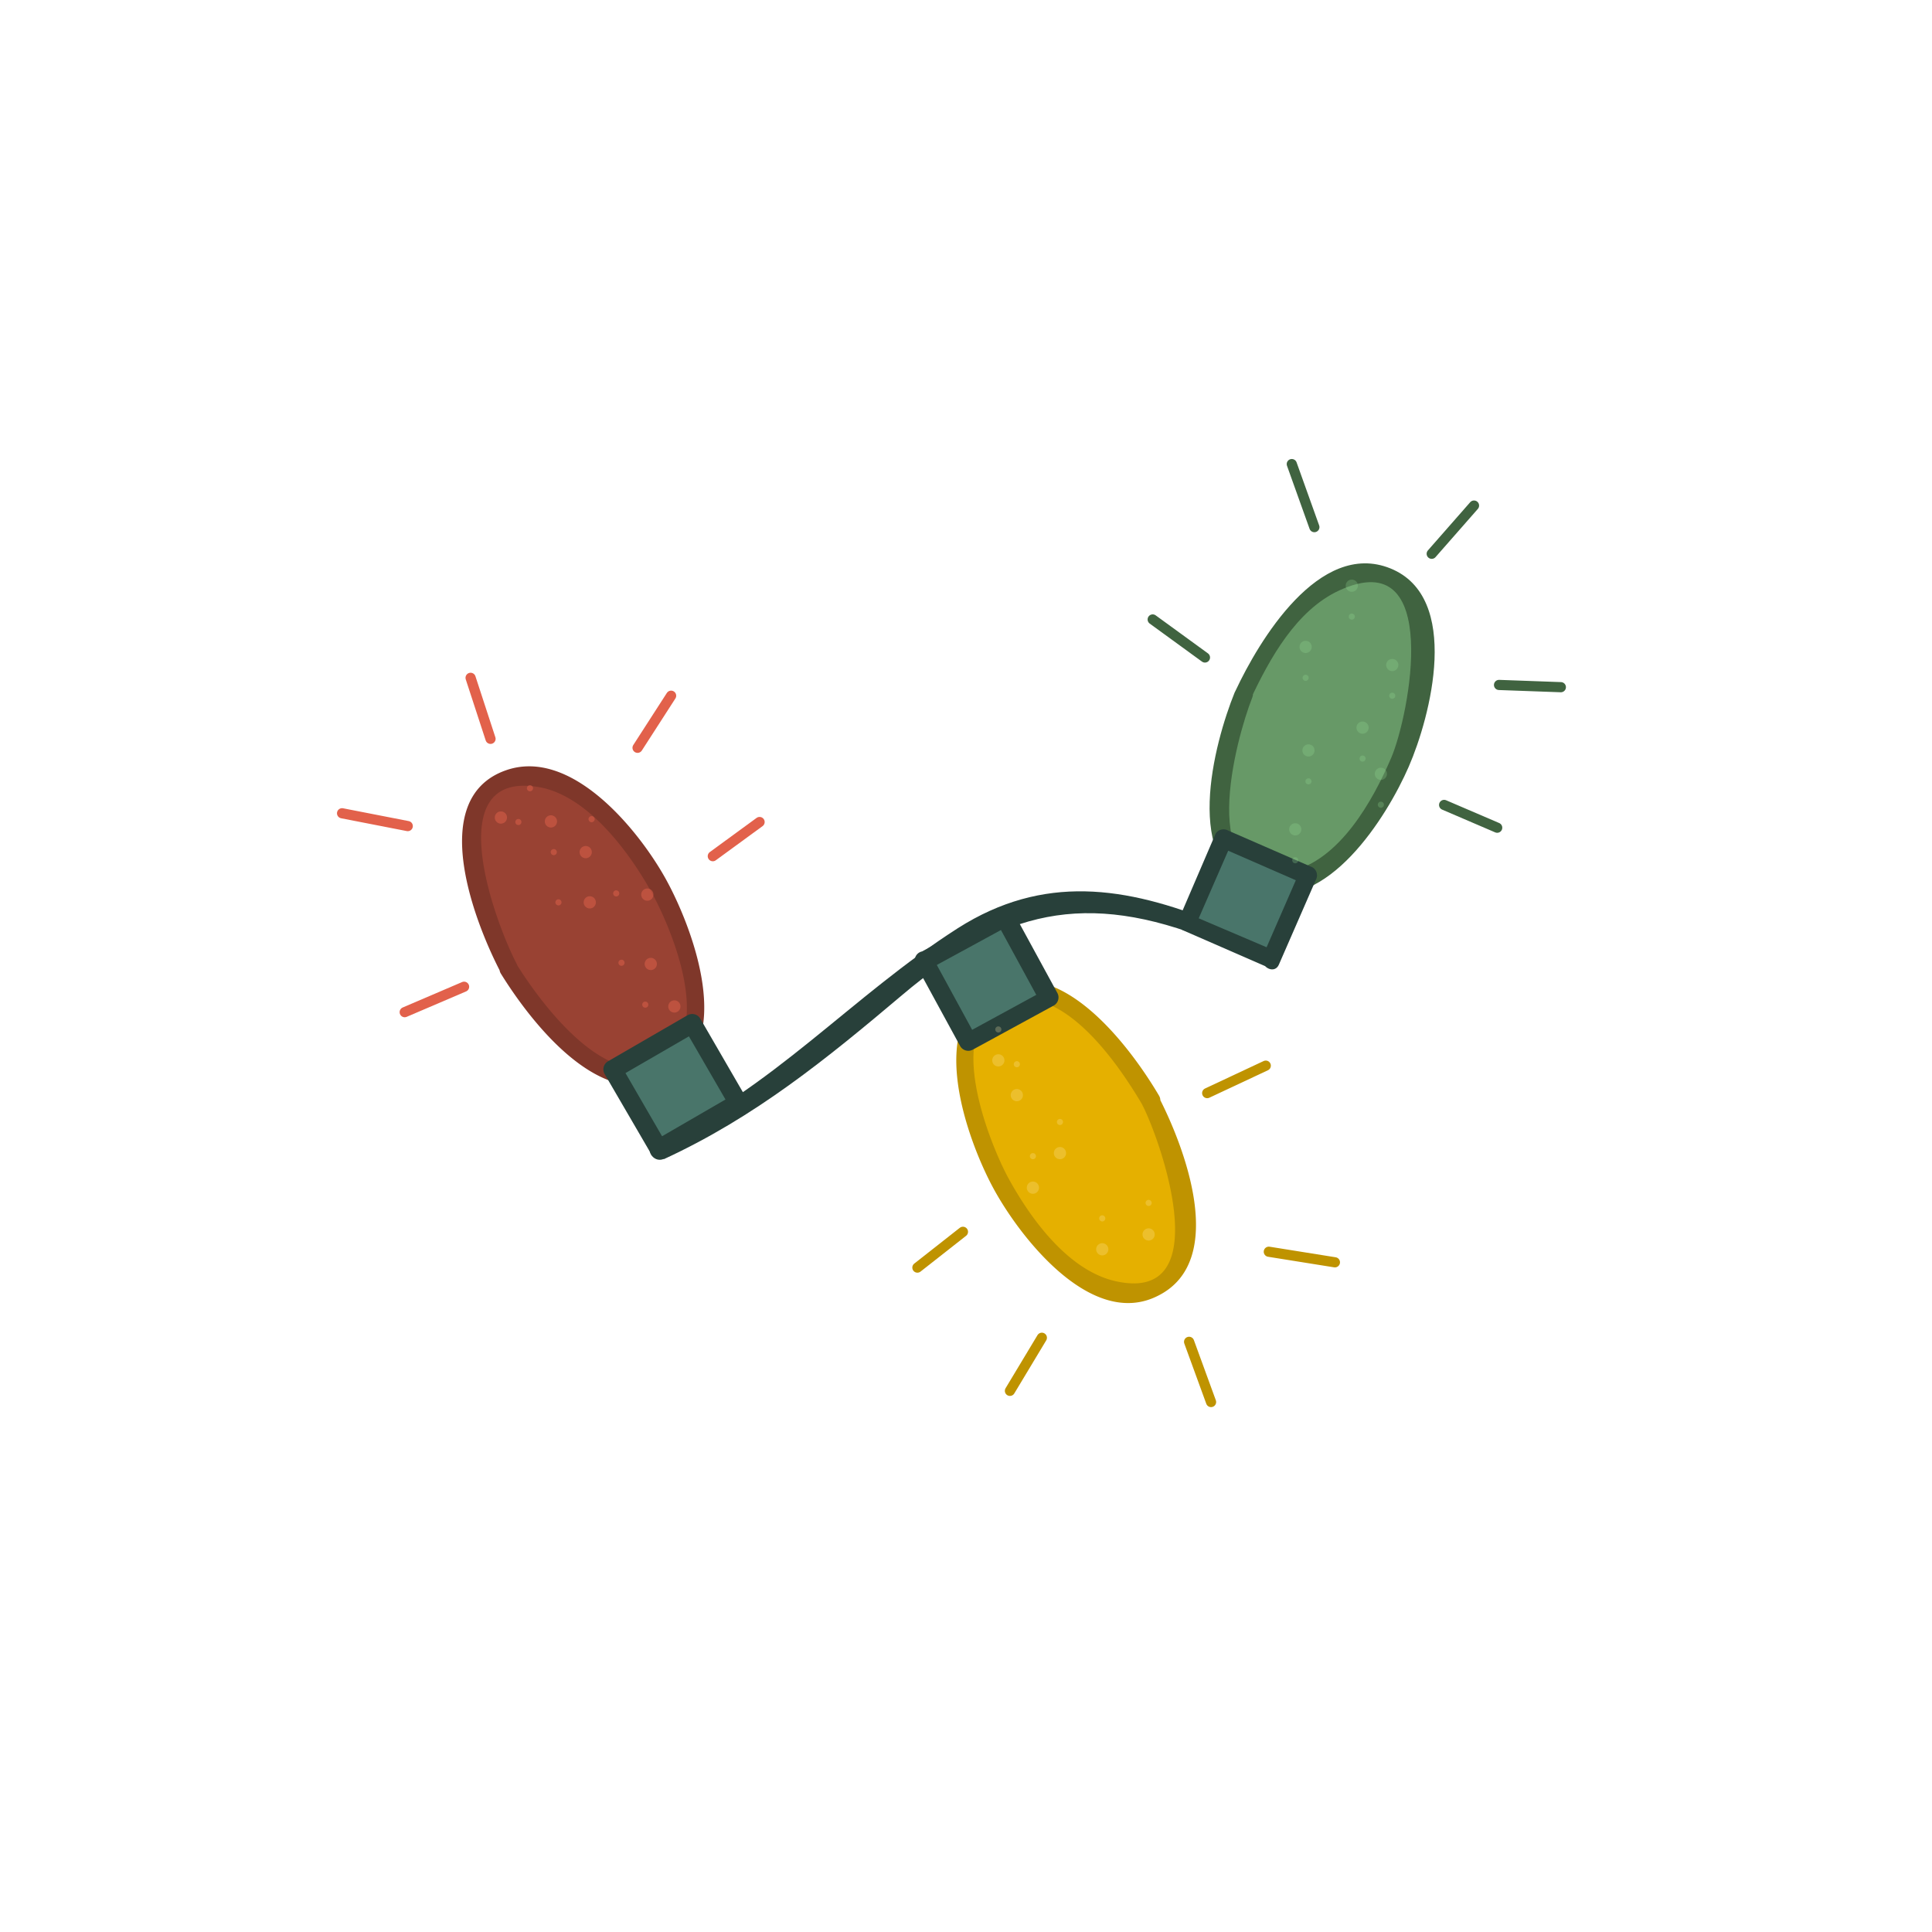 <svg id="Layer_1" data-name="Layer 1" xmlns="http://www.w3.org/2000/svg" viewBox="0 0 95 95"><defs><style>.cls-1{fill:#28403a;}.cls-2{fill:#679967;}.cls-3{fill:#406340;}.cls-4{fill:#49756a;}.cls-5{fill:#e5b000;}.cls-6{fill:#bf9300;}.cls-7{fill:#994233;}.cls-8{fill:#7f372a;}.cls-9{opacity:0.5;}.cls-10{fill:#95dd95;}.cls-11{fill:#ffecae;}.cls-12{fill:#e2614b;}.cls-13,.cls-14,.cls-15{fill:none;stroke-linecap:round;stroke-miterlimit:10;stroke-width:0.5px;}.cls-13{stroke:#e2614b;}.cls-14{stroke:#406340;}.cls-15{stroke:#bf9300;}</style></defs><title>christmas_icons</title><path class="cls-1" d="M32.64,57c4.49-2.07,8-4.93,11.73-8.08,4.9-4.14,9-5.17,15.2-2.67,0.54,0.22.77-.65,0.24-0.87-4.46-1.81-8.51-2.41-12.71.26C41.85,49,38,53.55,32.18,56.21c-0.53.24-.07,1,0.45,0.78h0Z"/><ellipse class="cls-2" cx="64.96" cy="35.84" rx="8.14" ry="4.2" transform="translate(6.19 81.12) rotate(-66.5)"/><path class="cls-3" d="M61.49,34.39c0.94-2,2.25-4.39,4.37-5.36,5.09-2.34,3.44,6.15,2.55,8.23s-2.55,5.09-5,5.59c-4.67.94-2.64-6.52-1.83-8.56,0.21-.54-0.66-0.77-0.87-0.24-1,2.47-2.66,8.57,1.16,9.77,3.39,1.06,6.33-3.66,7.4-6.12s2.61-8.33-.9-9.75-6.48,3.59-7.61,6C60.47,34.45,61.24,34.91,61.49,34.39Z"/><rect class="cls-4" x="59.07" y="41.91" width="4.53" height="4.53" transform="translate(-3.63 82.81) rotate(-66.5)"/><path class="cls-1" d="M62.73,46.77L58.58,45l0.16,0.62,1.81-4.15-0.62.16,4.15,1.81-0.16-.62-1.81,4.15c-0.23.53,0.55,1,.78,0.45l1.81-4.15a0.46,0.46,0,0,0-.16-0.62l-4.15-1.81a0.46,0.46,0,0,0-.62.16L58,45.12a0.46,0.46,0,0,0,.16.62l4.15,1.81C62.8,47.77,63.26,47,62.73,46.77Z"/><ellipse class="cls-5" cx="52.89" cy="56.15" rx="4.2" ry="8.14" transform="translate(-20.51 32.43) rotate(-28.81)"/><path class="cls-6" d="M56.18,54.35c0.91,1.78,3.69,9.72-1.27,8.66-2.38-.5-4.24-3.1-5.32-5.07-0.88-1.61-3.37-7.63-.05-8.69,2.8-.9,5.53,3.2,6.64,5.09A0.45,0.45,0,0,0,57,53.89c-1.37-2.33-4.84-7.05-8.17-5.29s-1.28,7.42,0,9.8,4.83,7,8.12,5.31c3.47-1.74,1.25-7.42,0-9.82C56.7,53.38,55.92,53.83,56.18,54.35Z"/><rect class="cls-4" x="46.24" y="45.91" width="4.53" height="4.53" transform="translate(-17.21 29.34) rotate(-28.81)"/><path class="cls-1" d="M45.66,47.67l4-2.18L49,45.33l2.18,4,0.16-.62-4,2.18L48,51l-2.18-4a0.45,0.45,0,0,0-.78.45l2.18,4a0.46,0.46,0,0,0,.62.16l4-2.18A0.46,0.46,0,0,0,52,48.84l-2.18-4a0.46,0.46,0,0,0-.62-0.16l-4,2.18A0.45,0.45,0,0,0,45.66,47.67Z"/><ellipse class="cls-7" cx="28.66" cy="45.52" rx="4.2" ry="8.14" transform="translate(-18.93 20.46) rotate(-30.03)"/><path class="cls-8" d="M25.41,47.4c-1-1.89-3.9-9.54,1.07-8.7,2.36,0.4,4.35,3.07,5.43,4.95,1,1.71,3.3,7,.59,8.54s-6-3-7.1-4.78a0.45,0.45,0,0,0-.78.45c1.42,2.3,4.82,6.77,8.1,5.2,3.54-1.69,1.32-7.5,0-9.87s-4.64-6.48-7.88-5.3c-3.92,1.42-1.44,7.62-.18,10A0.45,0.45,0,0,0,25.41,47.4Z"/><rect class="cls-4" x="30.95" y="51.13" width="4.53" height="4.53" transform="translate(-22.26 23.79) rotate(-30.03)"/><path class="cls-1" d="M36.08,53.83l-3.92,2.27,0.62,0.16-2.27-3.92L30.35,53l3.92-2.27-0.62-.16,2.27,3.92A0.45,0.45,0,0,0,36.7,54l-2.27-3.92a0.46,0.46,0,0,0-.62-0.16l-3.92,2.27a0.46,0.46,0,0,0-.16.62L32,56.71a0.46,0.46,0,0,0,.62.16l3.92-2.27A0.45,0.45,0,0,0,36.08,53.83Z"/><g class="cls-9"><g class="cls-9"><path class="cls-10" d="M66.47,29.1a0.3,0.3,0,0,0,0-.6,0.3,0.3,0,0,0,0,.6h0Z"/></g><g class="cls-9"><path class="cls-10" d="M67,36.08a0.3,0.3,0,0,0,0-.6,0.3,0.3,0,0,0,0,.6h0Z"/></g><g class="cls-9"><path class="cls-10" d="M67.9,38.35a0.3,0.3,0,0,0,0-.6,0.3,0.3,0,0,0,0,.6h0Z"/></g><g class="cls-9"><path class="cls-10" d="M64.34,37.2a0.3,0.3,0,0,0,0-.6,0.3,0.3,0,0,0,0,.6h0Z"/></g><g class="cls-9"><path class="cls-10" d="M68.46,33a0.3,0.3,0,0,0,0-.6,0.3,0.3,0,0,0,0,.6h0Z"/></g><g class="cls-9"><path class="cls-10" d="M63.69,41.08a0.3,0.3,0,0,0,0-.6,0.3,0.3,0,0,0,0,.6h0Z"/></g><g class="cls-9"><path class="cls-10" d="M64.2,32.11a0.3,0.3,0,0,0,0-.6,0.3,0.3,0,0,0,0,.6h0Z"/></g><g class="cls-9"><path class="cls-10" d="M66.47,30.47a0.15,0.15,0,0,0,0-.3,0.15,0.15,0,0,0,0,.3h0Z"/></g><g class="cls-9"><path class="cls-10" d="M67,37.45a0.15,0.15,0,0,0,0-.3,0.15,0.15,0,0,0,0,.3h0Z"/></g><g class="cls-9"><path class="cls-10" d="M67.9,39.72a0.15,0.15,0,0,0,0-.3,0.15,0.15,0,0,0,0,.3h0Z"/></g><g class="cls-9"><path class="cls-10" d="M64.34,38.57a0.15,0.15,0,0,0,0-.3,0.15,0.15,0,0,0,0,.3h0Z"/></g><g class="cls-9"><path class="cls-10" d="M68.46,34.36a0.15,0.15,0,0,0,0-.3,0.15,0.15,0,0,0,0,.3h0Z"/></g><g class="cls-9"><path class="cls-10" d="M63.69,42.45a0.15,0.15,0,0,0,0-.3,0.15,0.15,0,0,0,0,.3h0Z"/></g><g class="cls-9"><path class="cls-10" d="M64.2,33.48a0.15,0.15,0,0,0,0-.3,0.15,0.15,0,0,0,0,.3h0Z"/></g></g><g class="cls-9"><g class="cls-9"><path class="cls-11" d="M52.12,57a0.3,0.3,0,0,0,0-.6,0.3,0.3,0,0,0,0,.6h0Z"/><path class="cls-11" d="M50,54.15a0.3,0.3,0,0,0,0-.6,0.3,0.3,0,0,0,0,.6h0Z"/><path class="cls-11" d="M49.09,52.44a0.3,0.3,0,0,0,0-.6,0.3,0.3,0,0,0,0,.6h0Z"/><path class="cls-11" d="M50.79,58.7a0.3,0.3,0,0,0,0-.6,0.3,0.3,0,0,0,0,.6h0Z"/><path class="cls-11" d="M54.2,61.73a0.3,0.3,0,0,0,0-.6,0.3,0.3,0,0,0,0,.6h0Z"/><path class="cls-11" d="M56.48,61a0.3,0.3,0,0,0,0-.6,0.3,0.3,0,0,0,0,.6h0Z"/></g><g class="cls-9"><path class="cls-11" d="M52.12,55.32a0.15,0.15,0,0,0,0-.3,0.15,0.15,0,0,0,0,.3h0Z"/></g><g class="cls-9"><path class="cls-11" d="M50,52.48a0.15,0.15,0,0,0,0-.3,0.15,0.15,0,0,0,0,.3h0Z"/></g><g class="cls-9"><path class="cls-11" d="M49.09,50.77a0.15,0.15,0,0,0,0-.3,0.15,0.15,0,0,0,0,.3h0Z"/></g><g class="cls-9"><path class="cls-11" d="M50.79,57a0.15,0.15,0,0,0,0-.3,0.15,0.15,0,0,0,0,.3h0Z"/></g><g class="cls-9"><path class="cls-11" d="M54.2,60.06a0.15,0.15,0,0,0,0-.3,0.15,0.15,0,0,0,0,.3h0Z"/></g><g class="cls-9"><path class="cls-11" d="M56.48,59.3a0.15,0.15,0,0,0,0-.3,0.15,0.15,0,0,0,0,.3h0Z"/></g></g><g class="cls-9"><path class="cls-12" d="M31.83,44.29a0.3,0.3,0,0,0,0-.6,0.3,0.3,0,0,0,0,.6h0Z"/><path class="cls-12" d="M32,47.7a0.3,0.3,0,0,0,0-.6,0.3,0.3,0,0,0,0,.6h0Z"/><path class="cls-12" d="M29,44.67a0.3,0.3,0,0,0,0-.6,0.3,0.3,0,0,0,0,.6h0Z"/><path class="cls-12" d="M24.63,40.5a0.3,0.3,0,0,0,0-.6,0.3,0.3,0,0,0,0,.6h0Z"/><path class="cls-12" d="M27.09,40.69a0.3,0.3,0,0,0,0-.6,0.3,0.3,0,0,0,0,.6h0Z"/><path class="cls-12" d="M33.16,49.79a0.3,0.3,0,0,0,0-.6,0.3,0.3,0,0,0,0,.6h0Z"/><path class="cls-12" d="M28.8,42.2a0.3,0.3,0,0,0,0-.6,0.3,0.3,0,0,0,0,.6h0Z"/><path class="cls-12" d="M30.3,44.08a0.15,0.15,0,0,0,0-.3,0.15,0.15,0,0,0,0,.3h0Z"/><path class="cls-12" d="M30.56,47.49a0.15,0.15,0,0,0,0-.3,0.15,0.15,0,0,0,0,.3h0Z"/><path class="cls-12" d="M27.46,44.52a0.15,0.15,0,0,0,0-.3,0.15,0.15,0,0,0,0,.3h0Z"/><path class="cls-12" d="M26.06,38.91a0.15,0.15,0,0,0,0-.3,0.15,0.15,0,0,0,0,.3h0Z"/><path class="cls-12" d="M25.49,40.57a0.15,0.15,0,0,0,0-.3,0.15,0.15,0,0,0,0,.3h0Z"/><path class="cls-12" d="M31.73,49.55a0.15,0.15,0,0,0,0-.3,0.15,0.15,0,0,0,0,.3h0Z"/><path class="cls-12" d="M27.23,42.05a0.15,0.15,0,0,0,0-.3,0.15,0.15,0,0,0,0,.3h0Z"/><path class="cls-12" d="M29.09,40.43a0.15,0.15,0,0,0,0-.3,0.15,0.15,0,0,0,0,.3h0Z"/></g><line class="cls-13" x1="22.82" y1="48.52" x2="19.9" y2="49.77"/><line class="cls-13" x1="20.05" y1="40.62" x2="16.82" y2="39.99"/><line class="cls-13" x1="24.12" y1="36.33" x2="23.14" y2="33.33"/><line class="cls-13" x1="35.05" y1="42.1" x2="37.35" y2="40.42"/><line class="cls-13" x1="31.35" y1="36.77" x2="33" y2="34.21"/><line class="cls-14" x1="59.25" y1="32.33" x2="56.68" y2="30.46"/><line class="cls-14" x1="64.63" y1="25.92" x2="63.52" y2="22.82"/><line class="cls-14" x1="70.4" y1="27.23" x2="72.48" y2="24.86"/><line class="cls-14" x1="71.01" y1="39.58" x2="73.62" y2="40.7"/><line class="cls-14" x1="73.71" y1="33.68" x2="76.75" y2="33.79"/><line class="cls-15" x1="59.36" y1="53.75" x2="62.24" y2="52.4"/><line class="cls-15" x1="62.39" y1="61.55" x2="65.64" y2="62.07"/><line class="cls-15" x1="58.47" y1="65.98" x2="59.55" y2="68.94"/><line class="cls-15" x1="47.35" y1="60.57" x2="45.11" y2="62.33"/><line class="cls-15" x1="51.23" y1="65.78" x2="49.66" y2="68.39"/></svg>